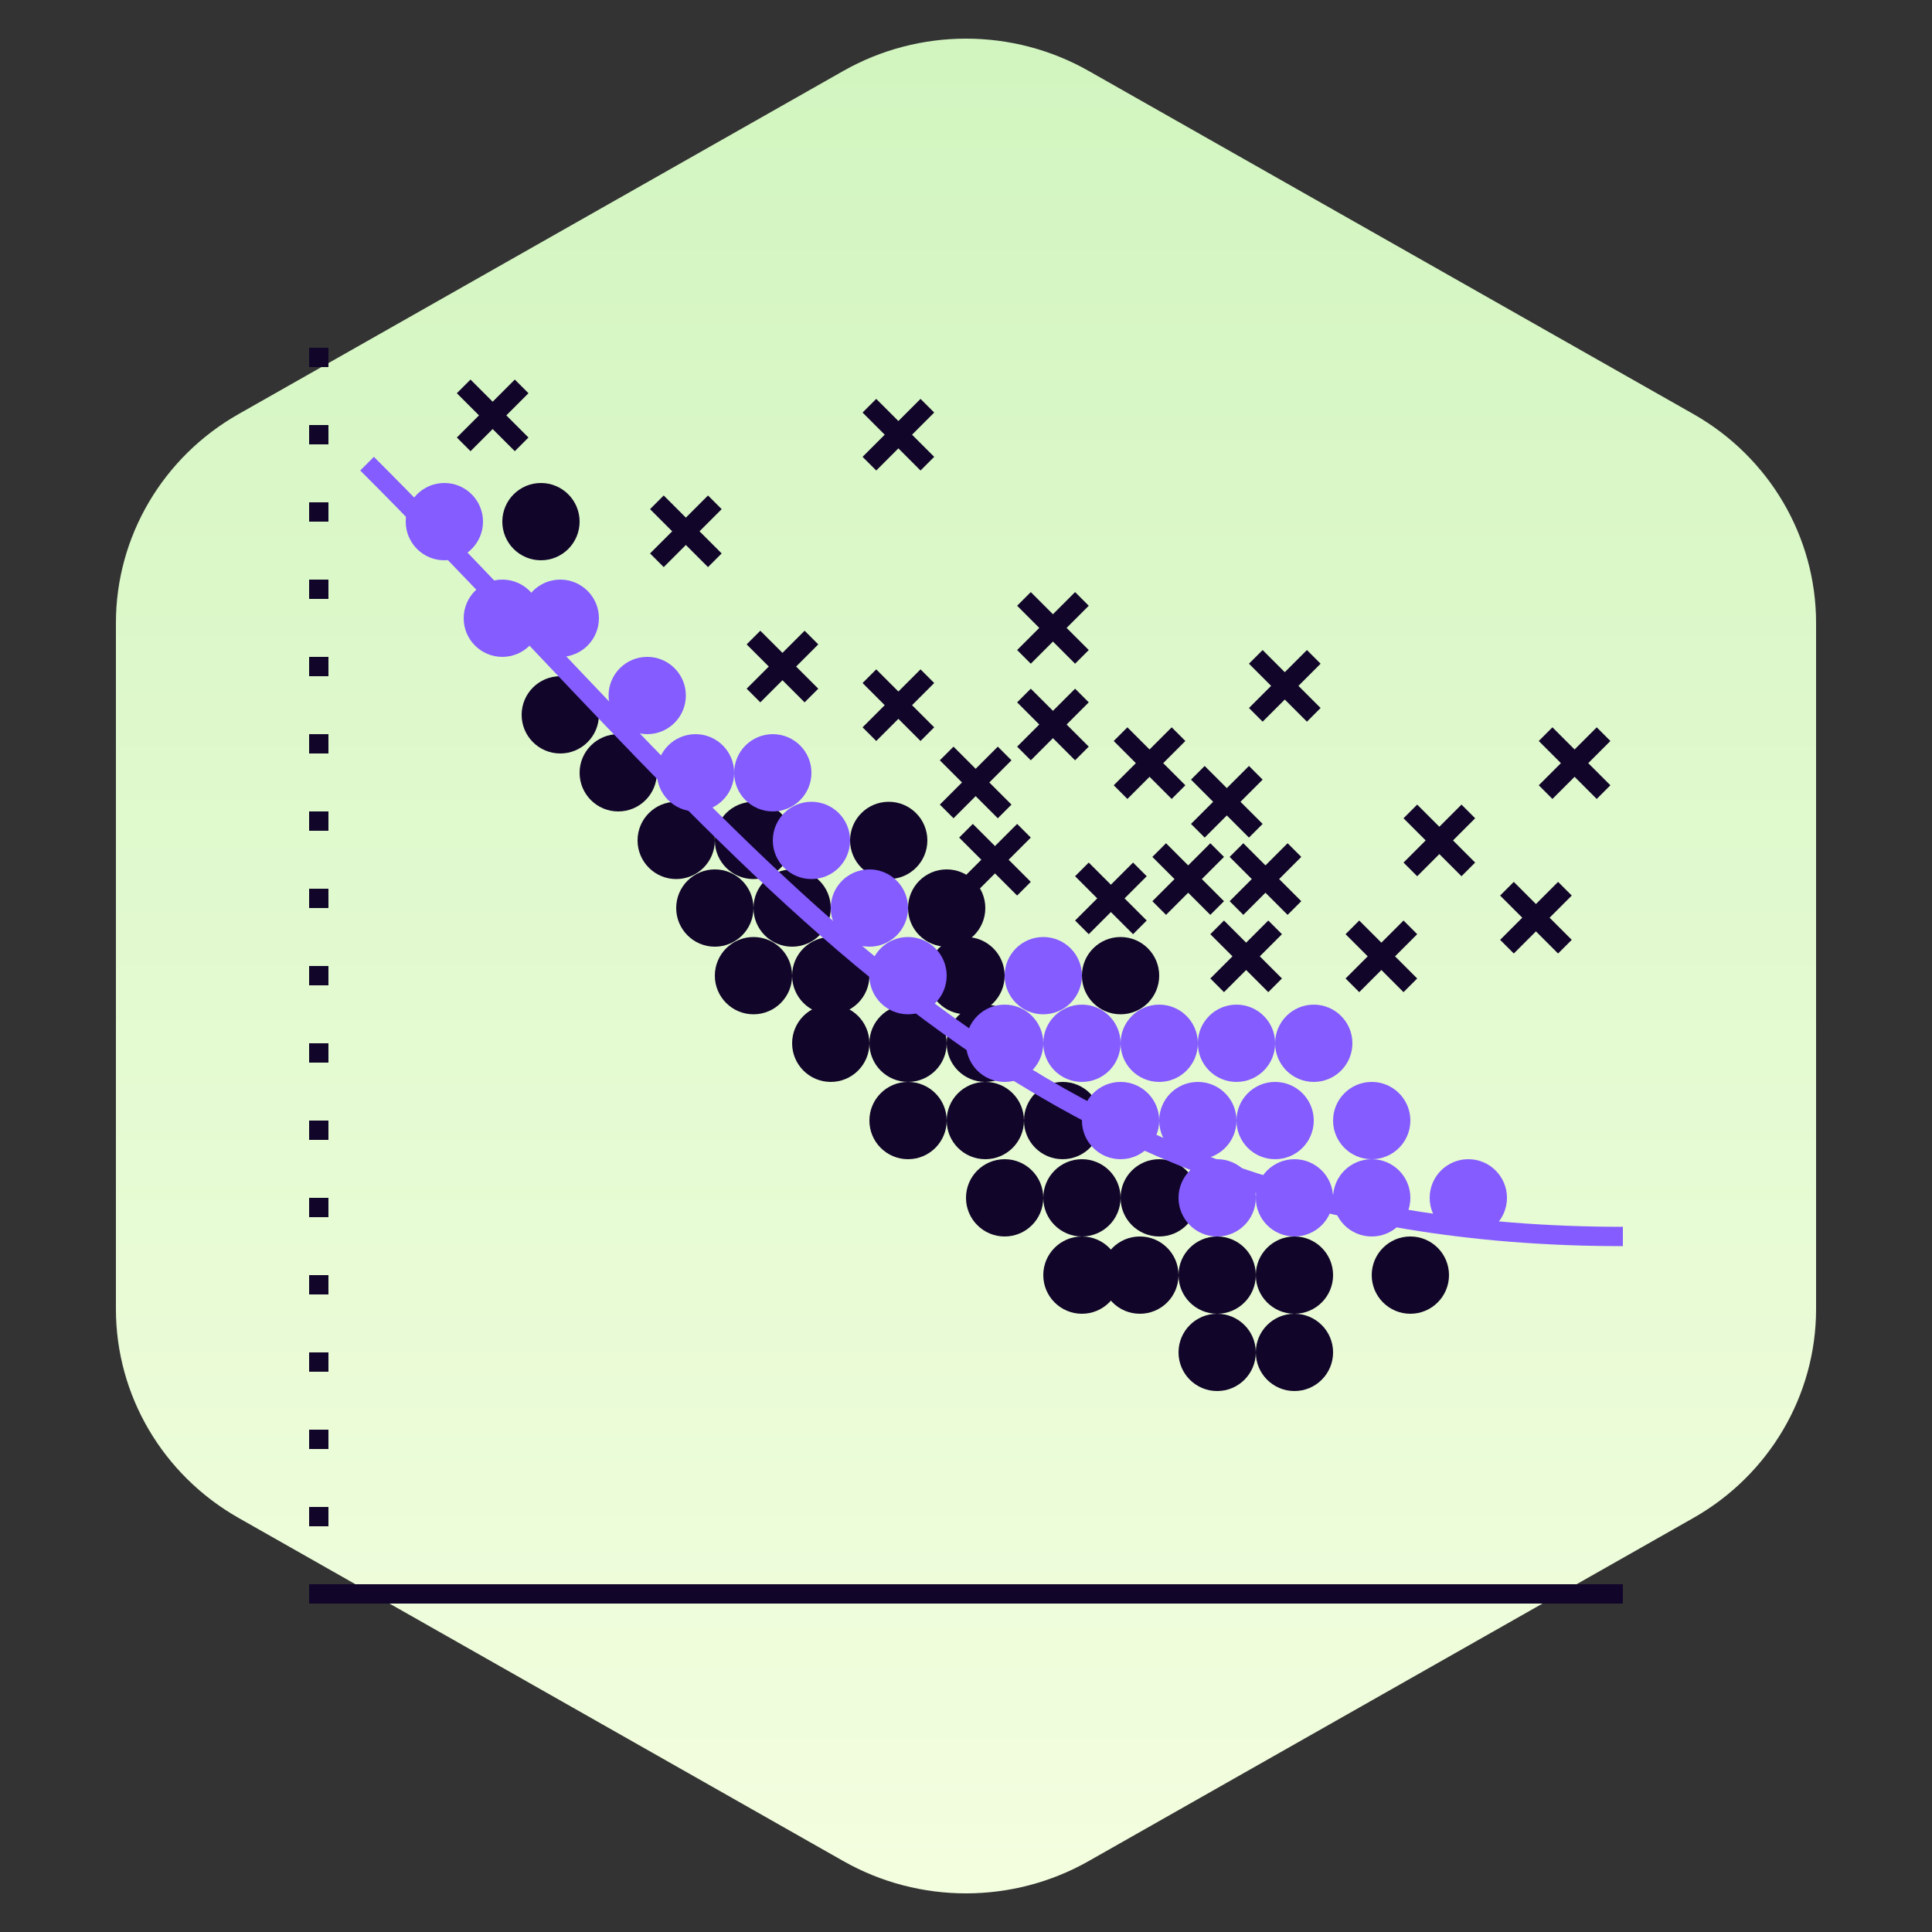 <svg width="100" height="100" viewBox="0 0 100 100" fill="none" xmlns="http://www.w3.org/2000/svg">
<rect x="0" y="0" width="100" height="100" fill="#333333" stroke="none"/>
<path d="M43.649 3.672C47.579 1.443 52.421 1.443 56.351 3.672L87.649 21.431C91.579 23.661 94 27.782 94 32.241V67.759C94 72.218 91.579 76.339 87.649 78.569L56.351 96.328C52.421 98.558 47.579 98.558 43.649 96.328L12.351 78.569C8.421 76.339 6 72.218 6 67.759V32.241C6 27.782 8.421 23.661 12.351 21.431L43.649 3.672Z" fill="url(#paint0_linear_15631_68017)"/>
<rect x="16" y="18" width="1" height="1" fill="#110529"/>
<rect x="16" y="22" width="1" height="1" fill="#110529"/>
<rect x="16" y="26" width="1" height="1" fill="#110529"/>
<rect x="16" y="30" width="1" height="1" fill="#110529"/>
<rect x="16" y="34" width="1" height="1" fill="#110529"/>
<rect x="16" y="38" width="1" height="1" fill="#110529"/>
<rect x="16" y="42" width="1" height="1" fill="#110529"/>
<rect x="16" y="46" width="1" height="1" fill="#110529"/>
<rect x="16" y="50" width="1" height="1" fill="#110529"/>
<rect x="16" y="54" width="1" height="1" fill="#110529"/>
<rect x="16" y="58" width="1" height="1" fill="#110529"/>
<rect x="16" y="62" width="1" height="1" fill="#110529"/>
<rect x="16" y="66" width="1" height="1" fill="#110529"/>
<rect x="16" y="70" width="1" height="1" fill="#110529"/>
<rect x="16" y="74" width="1" height="1" fill="#110529"/>
<rect x="16" y="78" width="1" height="1" fill="#110529"/>
<path d="M16 82H84V83H16V82Z" fill="#110529"/>
<circle cx="50" cy="50.5" r="2" transform="rotate(-90 50 50.5)" fill="#110529"/>
<circle cx="60" cy="62" r="2" transform="rotate(-90 60 62)" fill="#110529"/>
<circle cx="58" cy="50.5" r="2" transform="rotate(-90 58 50.5)" fill="#110529"/>
<circle cx="63" cy="66" r="2" transform="rotate(-90 63 66)" fill="#110529"/>
<circle cx="67" cy="66" r="2" transform="rotate(-90 67 66)" fill="#110529"/>
<circle cx="56" cy="62" r="2" transform="rotate(-90 56 62)" fill="#110529"/>
<circle cx="28" cy="27" r="2" transform="rotate(-90 28 27)" fill="#110529"/>
<circle cx="29" cy="37" r="2" transform="rotate(-90 29 37)" fill="#110529"/>
<circle cx="39" cy="50.5" r="2" transform="rotate(-90 39 50.5)" fill="#110529"/>
<circle cx="73" cy="66" r="2" transform="rotate(-90 73 66)" fill="#110529"/>
<circle cx="67" cy="70" r="2" transform="rotate(-90 67 70)" fill="#110529"/>
<circle cx="56" cy="66" r="2" transform="rotate(-90 56 66)" fill="#110529"/>
<circle cx="63" cy="70" r="2" transform="rotate(-90 63 70)" fill="#110529"/>
<circle cx="43" cy="50.5" r="2" transform="rotate(-90 43 50.5)" fill="#110529"/>
<circle cx="35" cy="43.5" r="2" transform="rotate(-90 35 43.5)" fill="#110529"/>
<circle cx="32" cy="40" r="2" transform="rotate(-90 32 40)" fill="#110529"/>
<circle cx="39" cy="43.5" r="2" transform="rotate(-90 39 43.5)" fill="#110529"/>
<circle cx="59" cy="66" r="2" transform="rotate(-90 59 66)" fill="#110529"/>
<circle cx="52" cy="62" r="2" transform="rotate(-90 52 62)" fill="#110529"/>
<circle cx="46" cy="43.5" r="2" transform="rotate(-90 46 43.5)" fill="#110529"/>
<circle cx="37" cy="47" r="2" transform="rotate(-90 37 47)" fill="#110529"/>
<circle cx="55" cy="58" r="2" transform="rotate(-90 55 58)" fill="#110529"/>
<circle cx="51" cy="58" r="2" transform="rotate(-90 51 58)" fill="#110529"/>
<circle cx="47" cy="58" r="2" transform="rotate(-90 47 58)" fill="#110529"/>
<circle cx="41" cy="47" r="2" transform="rotate(-90 41 47)" fill="#110529"/>
<circle cx="51" cy="54" r="2" transform="rotate(-90 51 54)" fill="#110529"/>
<circle cx="47" cy="54" r="2" transform="rotate(-90 47 54)" fill="#110529"/>
<circle cx="43" cy="54" r="2" transform="rotate(-90 43 54)" fill="#110529"/>
<circle cx="49" cy="47" r="2" transform="rotate(-90 49 47)" fill="#110529"/>
<circle cx="71" cy="58" r="2" transform="rotate(-90 71 58)" fill="#845CFF"/>
<circle cx="33.5" cy="36" r="2" transform="rotate(-90 33.5 36)" fill="#845CFF"/>
<circle cx="47" cy="50.5" r="2" transform="rotate(-90 47 50.5)" fill="#845CFF"/>
<circle cx="71" cy="62" r="2" transform="rotate(-90 71 62)" fill="#845CFF"/>
<circle cx="45" cy="47" r="2" transform="rotate(-90 45 47)" fill="#845CFF"/>
<circle cx="58" cy="58" r="2" transform="rotate(-90 58 58)" fill="#845CFF"/>
<circle cx="63" cy="62" r="2" transform="rotate(-90 63 62)" fill="#845CFF"/>
<circle cx="67" cy="62" r="2" transform="rotate(-90 67 62)" fill="#845CFF"/>
<circle cx="62" cy="58" r="2" transform="rotate(-90 62 58)" fill="#845CFF"/>
<circle cx="76" cy="62" r="2" transform="rotate(-90 76 62)" fill="#845CFF"/>
<circle cx="23" cy="27" r="2" transform="rotate(-90 23 27)" fill="#845CFF"/>
<circle cx="36" cy="40" r="2" transform="rotate(-90 36 40)" fill="#845CFF"/>
<circle cx="40" cy="40" r="2" transform="rotate(-90 40 40)" fill="#845CFF"/>
<circle cx="54" cy="50.5" r="2" transform="rotate(-90 54 50.5)" fill="#845CFF"/>
<circle cx="29" cy="32" r="2" transform="rotate(-90 29 32)" fill="#845CFF"/>
<circle cx="26" cy="32" r="2" transform="rotate(-90 26 32)" fill="#845CFF"/>
<circle cx="66" cy="58" r="2" transform="rotate(-90 66 58)" fill="#845CFF"/>
<circle cx="68" cy="54" r="2" transform="rotate(-90 68 54)" fill="#845CFF"/>
<circle cx="64" cy="54" r="2" transform="rotate(-90 64 54)" fill="#845CFF"/>
<circle cx="60" cy="54" r="2" transform="rotate(-90 60 54)" fill="#845CFF"/>
<circle cx="56" cy="54" r="2" transform="rotate(-90 56 54)" fill="#845CFF"/>
<circle cx="52" cy="54" r="2" transform="rotate(-90 52 54)" fill="#845CFF"/>
<circle cx="42" cy="43.5" r="2" transform="rotate(-90 42 43.5)" fill="#845CFF"/>
<path d="M45 21L46.5 22.5M48 24L46.5 22.5M46.5 22.5L48 21M46.5 22.5L45 24" stroke="#110529"/>
<path d="M34 26L35.5 27.5M37 29L35.5 27.5M35.5 27.5L37 26M35.5 27.5L34 29" stroke="#110529"/>
<path d="M80 38L81.5 39.5M83 41L81.5 39.5M81.5 39.5L83 38M81.5 39.5L80 41" stroke="#110529"/>
<path d="M70 48L71.5 49.5M73 51L71.5 49.5M71.5 49.5L73 48M71.5 49.5L70 51" stroke="#110529"/>
<path d="M62 40L63.5 41.5M65 43L63.5 41.5M63.5 41.5L65 40M63.5 41.5L62 43" stroke="#110529"/>
<path d="M65 34L66.5 35.5M68 37L66.5 35.5M66.5 35.5L68 34M66.5 35.5L65 37" stroke="#110529"/>
<path d="M45 35L46.5 36.5M48 38L46.5 36.5M46.5 36.5L48 35M46.5 36.5L45 38" stroke="#110529"/>
<path d="M53 31L54.5 32.5M56 34L54.5 32.5M54.5 32.5L56 31M54.5 32.5L53 34" stroke="#110529"/>
<path d="M53 36L54.5 37.5M56 39L54.5 37.5M54.5 37.5L56 36M54.5 37.5L53 39" stroke="#110529"/>
<path d="M56 45L57.5 46.5M59 48L57.5 46.5M57.5 46.5L59 45M57.5 46.5L56 48" stroke="#110529"/>
<path d="M63 48L64.5 49.5M66 51L64.5 49.5M64.5 49.5L66 48M64.5 49.5L63 51" stroke="#110529"/>
<path d="M73 42L74.5 43.5M76 45L74.5 43.5M74.5 43.5L76 42M74.5 43.5L73 45" stroke="#110529"/>
<path d="M49 39L50.5 40.5M52 42L50.5 40.5M50.5 40.5L52 39M50.5 40.5L49 42" stroke="#110529"/>
<path d="M60 44L61.5 45.5M63 47L61.5 45.5M61.5 45.5L63 44M61.5 45.5L60 47" stroke="#110529"/>
<path d="M64 44L65.5 45.5M67 47L65.5 45.5M65.5 45.5L67 44M65.5 45.5L64 47" stroke="#110529"/>
<path d="M39 33L40.5 34.5M42 36L40.5 34.5M40.5 34.5L42 33M40.5 34.5L39 36" stroke="#110529"/>
<path d="M50 43L51.5 44.5M53 46L51.5 44.5M51.5 44.5L53 43M51.5 44.5L50 46" stroke="#110529"/>
<path d="M24 20L25.5 21.5M27 23L25.5 21.5M25.5 21.5L27 20M25.5 21.5L24 23" stroke="#110529"/>
<path d="M58 38L59.5 39.5M61 41L59.5 39.5M59.5 39.5L61 38M59.5 39.5L58 41" stroke="#110529"/>
<path d="M78 46L79.5 47.5M81 49L79.5 47.5M79.5 47.5L81 46M79.5 47.5L78 49" stroke="#110529"/>
<path d="M19 24C39.625 44.625 52.113 64 84 64" stroke="#845CFF"/>
<defs>
<linearGradient id="paint0_linear_15631_68017" x1="50" y1="0.069" x2="50" y2="99.931" gradientUnits="userSpaceOnUse">
<stop stop-color="#D1F5BF"/>
<stop offset="1" stop-color="#F4FEE0"/>
</linearGradient>
</defs>
</svg>
